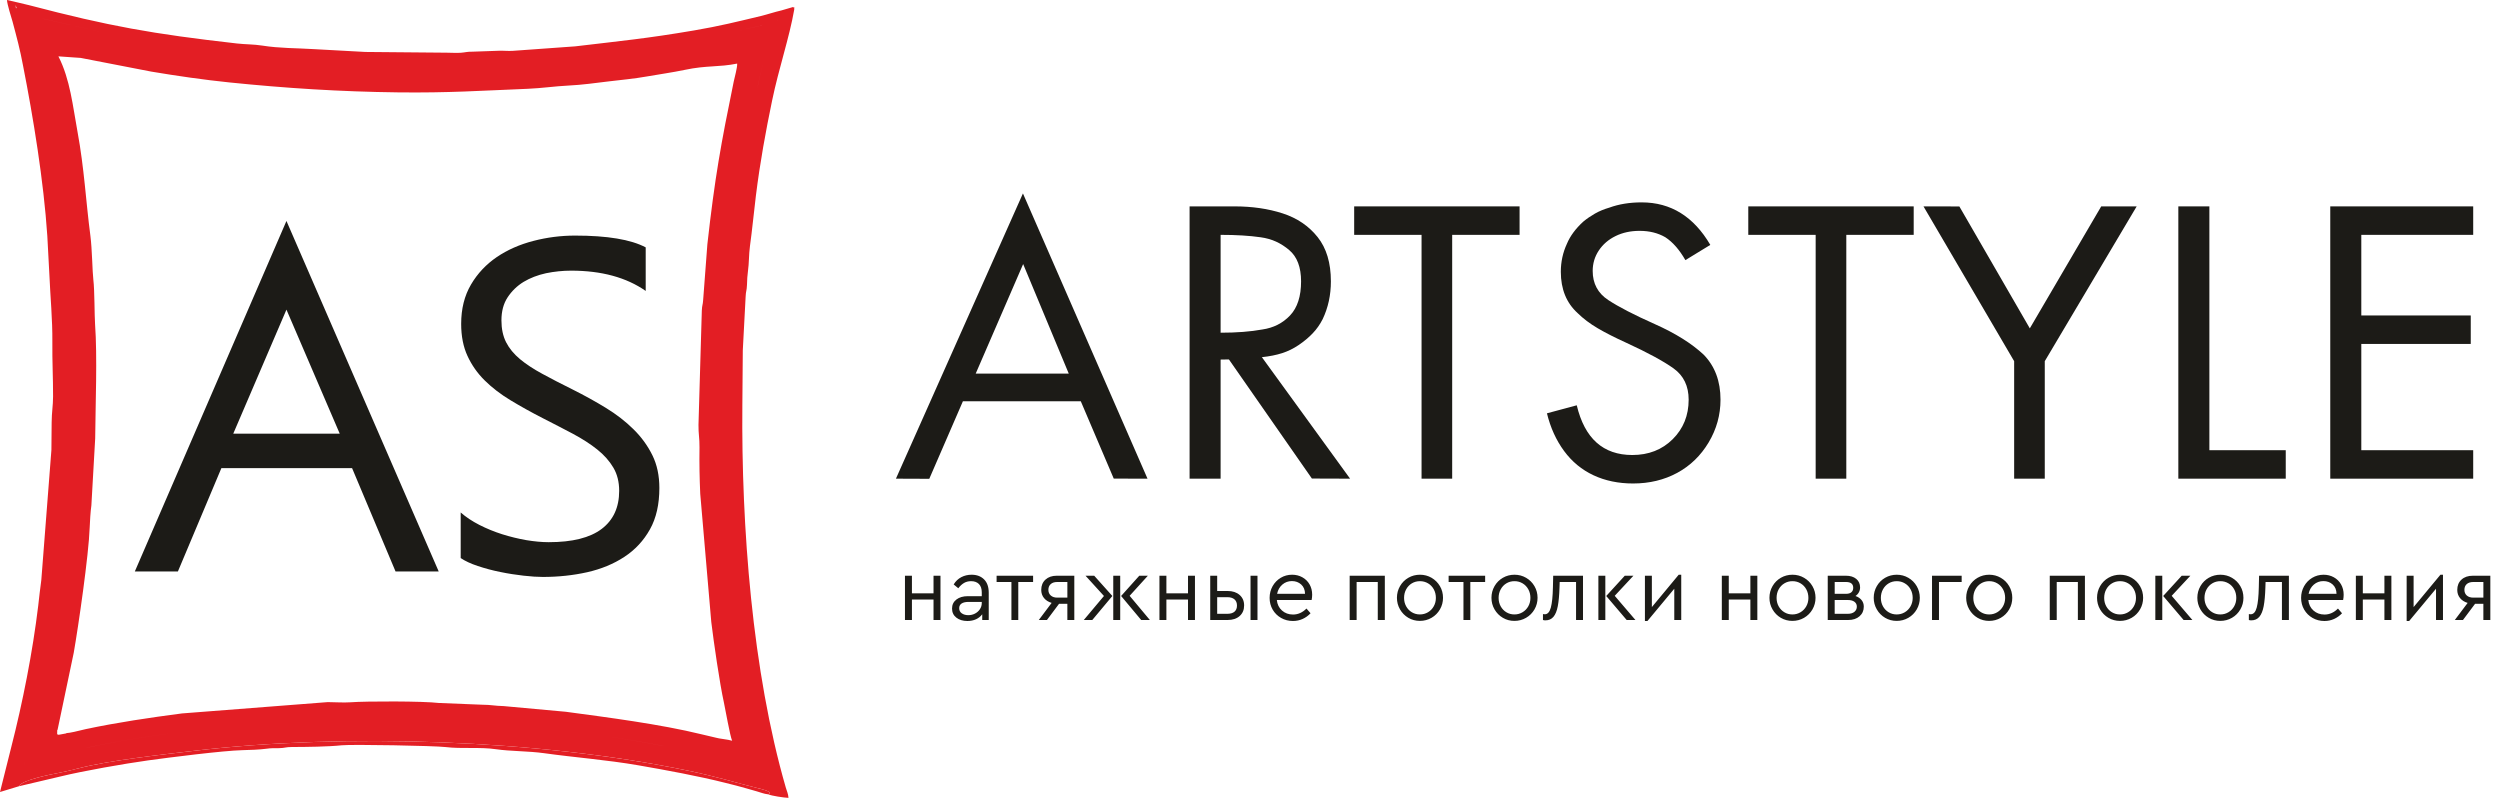 <svg width="188" height="60" viewBox="0 0 188 60" fill="none" xmlns="http://www.w3.org/2000/svg">
<g clip-path="url(#clip0_1_26)">
<path d="M81.276 30.176H72.41L69.882 36.006L67.374 35.996L76.925 14.546L86.293 35.996L83.754 35.991L81.276 30.176H81.276ZM80.371 28.095L76.941 19.857L73.373 28.095H80.371Z" fill="#1C1B17"/>
<path d="M94.893 26.859L101.526 35.996L98.654 35.986L92.415 27.03L91.79 27.04V35.996H89.457V15.52H92.834C94.165 15.52 95.374 15.696 96.459 16.048C97.544 16.4 98.419 16.993 99.084 17.827C99.75 18.661 100.083 19.773 100.083 21.16C100.083 22.185 99.878 23.13 99.468 23.994C99.264 24.396 99.013 24.753 98.716 25.064C98.419 25.376 98.071 25.668 97.672 25.939C97.272 26.211 96.853 26.417 96.413 26.557C95.972 26.698 95.466 26.799 94.893 26.859ZM91.79 25.02C92.999 25.02 94.043 24.939 94.923 24.778C95.763 24.657 96.459 24.305 97.011 23.723C97.564 23.14 97.841 22.285 97.841 21.16C97.841 20.094 97.544 19.31 96.95 18.807C96.643 18.546 96.316 18.334 95.968 18.174C95.619 18.013 95.23 17.902 94.8 17.843C93.961 17.722 92.957 17.661 91.79 17.661V25.02Z" fill="#1C1B17"/>
<path d="M109.204 17.661V35.996H106.901V17.661H101.834V15.52H114.272V17.661H109.204Z" fill="#1C1B17"/>
<path d="M128.615 18.416L126.741 19.561C126.291 18.777 125.789 18.204 125.236 17.843C124.683 17.521 124.038 17.36 123.301 17.36C122.626 17.36 122.021 17.49 121.49 17.752C120.957 18.013 120.537 18.375 120.23 18.837C119.923 19.3 119.77 19.813 119.77 20.375C119.77 21.32 120.159 22.049 120.937 22.561C121.715 23.074 122.882 23.677 124.438 24.371C125.994 25.064 127.222 25.834 128.123 26.678C128.963 27.543 129.382 28.668 129.382 30.055C129.382 31.201 129.085 32.272 128.492 33.267C127.898 34.262 127.11 35.026 126.127 35.559C125.144 36.091 124.038 36.358 122.81 36.358C121.704 36.358 120.711 36.152 119.831 35.74C118.95 35.328 118.213 34.72 117.62 33.916C117.026 33.111 116.596 32.166 116.33 31.081L118.572 30.478C119.166 32.971 120.558 34.217 122.749 34.217C123.977 34.217 124.991 33.82 125.789 33.026C126.587 32.231 126.987 31.242 126.987 30.055C126.987 29.03 126.608 28.246 125.851 27.703C125.093 27.161 123.906 26.517 122.289 25.773C121.449 25.391 120.737 25.03 120.154 24.688C119.57 24.346 119.063 23.964 118.634 23.542C117.794 22.778 117.374 21.743 117.374 20.436C117.374 19.692 117.527 18.988 117.835 18.325C118.08 17.742 118.49 17.189 119.063 16.666C119.329 16.445 119.622 16.244 119.939 16.063C120.256 15.882 120.619 15.731 121.029 15.611C121.746 15.35 122.554 15.219 123.455 15.219C125.646 15.219 127.365 16.284 128.615 18.416H128.615Z" fill="#1C1B17"/>
<path d="M138.842 17.661V35.996H136.538V17.661H131.471V15.52H143.91V17.661H138.842Z" fill="#1C1B17"/>
<path d="M151.464 27.16L144.646 15.52L147.344 15.525L152.642 24.693L158.012 15.52H160.678L153.767 27.16V35.996H151.464V27.16Z" fill="#1C1B17"/>
<path d="M166.145 15.52V33.855H171.888V35.996H163.811V15.52H166.145Z" fill="#1C1B17"/>
<path d="M185.985 17.661H177.57V23.723H185.801V25.864H177.57V33.855H185.985V35.996H175.236V15.52H185.985V17.661Z" fill="#1C1B17"/>
<path d="M21.541 23.285L17.54 32.614H25.549L21.541 23.285ZM21.541 16.616L32.99 42.972H29.744L26.476 35.203H16.648L13.379 42.972H10.14L21.541 16.616H21.541Z" fill="#1C1B17"/>
<path d="M34.644 41.967V38.538C35.037 38.886 35.507 39.194 36.046 39.472C36.593 39.75 37.168 39.986 37.766 40.176C38.37 40.365 38.975 40.512 39.579 40.619C40.19 40.719 40.752 40.772 41.263 40.772C43.041 40.772 44.368 40.441 45.248 39.773C46.122 39.111 46.562 38.153 46.562 36.913C46.562 36.238 46.416 35.659 46.122 35.162C45.829 34.665 45.424 34.21 44.913 33.802C44.396 33.388 43.786 32.998 43.082 32.62C42.373 32.248 41.615 31.851 40.8 31.438C39.943 31 39.139 30.551 38.394 30.101C37.649 29.652 37.004 29.156 36.452 28.611C35.9 28.067 35.472 27.453 35.155 26.767C34.838 26.081 34.68 25.277 34.68 24.355C34.68 23.22 34.926 22.238 35.419 21.399C35.912 20.559 36.563 19.874 37.361 19.33C38.165 18.786 39.08 18.384 40.107 18.118C41.128 17.851 42.179 17.716 43.241 17.716C45.67 17.716 47.443 18.011 48.557 18.603V21.878C47.102 20.861 45.23 20.353 42.953 20.353C42.32 20.353 41.692 20.418 41.058 20.547C40.431 20.684 39.867 20.902 39.374 21.198C38.882 21.499 38.482 21.89 38.171 22.363C37.861 22.835 37.708 23.409 37.708 24.095C37.708 24.727 37.825 25.277 38.059 25.738C38.294 26.199 38.641 26.619 39.098 27.003C39.556 27.382 40.119 27.754 40.777 28.109C41.434 28.47 42.196 28.86 43.053 29.286C43.939 29.729 44.772 30.19 45.564 30.674C46.357 31.16 47.05 31.697 47.641 32.283C48.241 32.874 48.71 33.524 49.062 34.24C49.414 34.955 49.584 35.777 49.584 36.699C49.584 37.923 49.35 38.963 48.875 39.809C48.399 40.66 47.754 41.352 46.95 41.878C46.139 42.41 45.207 42.794 44.156 43.031C43.1 43.267 41.992 43.386 40.818 43.386C40.431 43.386 39.949 43.356 39.374 43.291C38.806 43.226 38.219 43.138 37.62 43.013C37.027 42.895 36.464 42.741 35.93 42.564C35.396 42.387 34.968 42.186 34.645 41.967L34.644 41.967Z" fill="#1C1B17"/>
<path fill-rule="evenodd" clip-rule="evenodd" d="M1.426 59.126L4.573 58.384C6.281 57.967 9.345 57.431 11.143 57.181C12.714 56.963 16.795 56.446 18.226 56.413C18.707 56.403 19.557 56.373 20.053 56.303C20.418 56.251 20.595 56.268 20.981 56.262C21.428 56.255 21.472 56.176 21.952 56.175C23.074 56.172 24.662 56.154 25.698 56.046C26.471 55.965 32.697 56.08 33.508 56.179C34.7 56.325 36.103 56.165 37.288 56.34C38.395 56.503 39.736 56.474 40.923 56.641C43.14 56.953 45.636 57.141 47.979 57.547C50.021 57.901 52.545 58.361 54.6 58.884C55.118 59.015 55.614 59.134 56.155 59.294C56.434 59.376 56.684 59.449 56.92 59.513C57.276 59.609 57.394 59.691 57.787 59.738C57.787 59.737 58.205 59.575 57.255 59.338C55.243 58.837 53.965 58.417 51.688 57.943C40.5 55.613 25.869 55.122 14.618 56.459C12.184 56.748 8.199 57.182 5.928 57.774C5.42 57.906 4.858 58.038 4.354 58.134C3.794 58.241 1.621 58.665 1.426 59.126V59.126Z" fill="#E31E24"/>
<path fill-rule="evenodd" clip-rule="evenodd" d="M54.168 20.905C54.143 21.203 54.12 21.497 54.098 21.787C54.12 21.497 54.143 21.203 54.168 20.905ZM4.982 55.132L4.988 55.15C4.724 55.2 4.469 55.249 4.458 55.248C4.24 55.235 4.457 55.314 4.299 55.201L4.302 54.92C4.314 54.905 4.329 54.858 4.332 54.869L5.544 49.094C5.894 47.1 6.674 41.734 6.744 39.675C6.757 39.272 6.808 38.444 6.872 38.002L7.158 32.971C7.179 30.504 7.326 26.795 7.149 24.381C7.102 23.737 7.117 21.815 7.021 21.051C6.946 20.453 6.93 18.739 6.797 17.726C6.456 15.132 6.337 12.658 5.829 9.908C5.476 8.004 5.28 5.967 4.392 4.238L6.07 4.355L11.367 5.383C13.292 5.707 15.325 6.002 17.253 6.199C21.465 6.63 25.58 6.895 29.933 6.947C33.742 6.992 36.141 6.819 39.7 6.677C40.73 6.635 41.752 6.482 42.718 6.436C43.794 6.385 44.79 6.237 45.759 6.123C46.722 6.009 47.73 5.915 48.653 5.749C49.585 5.583 50.565 5.451 51.499 5.253C53.15 4.904 54.027 5.067 55.435 4.782C55.45 5.095 55.253 5.761 55.174 6.144C54.21 10.848 53.756 13.346 53.194 18.371L52.877 22.558C52.853 22.951 52.794 22.93 52.777 23.358L52.526 31.946C52.516 32.627 52.611 32.941 52.602 33.644C52.584 34.88 52.605 35.936 52.658 37.134L53.488 46.773C53.669 48.265 54.12 51.395 54.439 52.836C54.556 53.368 54.893 55.336 55.056 55.703C54.749 55.605 54.032 55.545 53.836 55.474L52.749 55.218C49.657 54.458 45.658 53.944 42.548 53.525L37.874 53.098C37.211 53.087 36.93 52.996 36.276 52.995L33.005 52.864C31.825 52.721 27.576 52.721 26.33 52.813C25.815 52.851 25.176 52.798 24.645 52.799L13.685 53.65C11.318 53.958 8.785 54.333 6.471 54.825C6.202 54.883 5.88 54.969 5.573 55.036L5.569 55.037L5.568 55.038L5.563 55.038L5.246 55.1L5.238 55.101C5.148 55.116 5.062 55.126 4.982 55.131L4.982 55.132ZM6.367 56.268C6.51 56.234 6.637 56.205 6.733 56.184C9.876 55.518 13.347 55.024 16.984 54.695C13.348 55.024 9.876 55.518 6.733 56.185C6.637 56.205 6.51 56.235 6.367 56.268ZM45.435 55.347C46.927 55.559 48.369 55.8 49.75 56.07L49.957 56.111L49.75 56.071C48.369 55.801 46.927 55.559 45.435 55.347ZM55.102 55.72H55.101L55.552 55.551L55.102 55.72ZM15.626 5.491L6.46 3.914L15.626 5.491V5.491ZM3.773 51.045C3.827 50.78 3.88 50.515 3.929 50.25C4.415 47.654 4.815 44.952 5.126 42.187C4.815 44.952 4.415 47.654 3.929 50.25C3.88 50.515 3.828 50.78 3.773 51.045ZM5.93 27.319C5.929 26.843 5.925 26.367 5.919 25.893C5.925 26.368 5.929 26.843 5.93 27.319ZM58.387 1.817C58.404 1.775 58.419 1.731 58.43 1.685C58.419 1.731 58.404 1.775 58.387 1.817ZM58.442 1.638C58.452 1.591 58.46 1.543 58.465 1.491H58.466C58.46 1.543 58.453 1.592 58.442 1.638ZM57.632 1.783C57.595 1.797 57.556 1.812 57.513 1.826C57.556 1.812 57.595 1.797 57.632 1.783ZM57.481 1.837C57.349 1.881 57.192 1.927 56.998 1.976C55.939 2.235 54.859 2.472 53.762 2.688C54.859 2.472 55.939 2.235 56.998 1.975C57.191 1.927 57.35 1.881 57.481 1.837ZM53.762 2.689C53.488 2.743 53.212 2.795 52.936 2.847C53.212 2.795 53.488 2.743 53.762 2.689ZM50.426 3.276C50.145 3.319 49.862 3.362 49.579 3.404C49.862 3.362 50.145 3.319 50.426 3.276ZM8.18 2.532L3.289 1.421C3.249 1.41 3.199 1.395 3.14 1.376C3.199 1.395 3.249 1.41 3.289 1.42L8.18 2.532ZM1.427 59.125C1.621 58.664 3.794 58.24 4.354 58.134C4.858 58.038 5.421 57.905 5.928 57.773C8.199 57.181 12.184 56.748 14.617 56.458C25.869 55.121 40.5 55.612 51.688 57.942C53.965 58.417 55.243 58.837 57.254 59.338C58.205 59.574 57.787 59.736 57.787 59.737C57.998 59.845 58.981 59.99 59.294 59.999C59.269 59.669 59.181 59.537 59.092 59.225C56.562 50.481 55.745 39.564 55.825 30.454C55.837 29.082 55.853 27.711 55.859 26.339L56.071 22.316C56.088 21.871 56.158 21.87 56.173 21.427C56.188 20.979 56.198 20.744 56.244 20.417C56.336 19.761 56.308 19.157 56.398 18.5C56.564 17.306 56.694 15.926 56.844 14.715C57.153 12.219 57.585 9.865 58.061 7.571C58.569 5.117 59.352 2.868 59.726 0.722H59.726C59.73 0.338 59.743 0.669 59.639 0.528L58.752 0.787H58.751C58.251 0.899 57.711 1.085 57.218 1.204C55.413 1.636 54.128 1.96 52.204 2.287C48.608 2.9 46.745 3.07 43.254 3.486L38.567 3.823C38.227 3.848 37.849 3.802 37.505 3.817L35.549 3.886C35.095 3.883 35.007 3.941 34.659 3.967C34.34 3.99 33.928 3.965 33.599 3.962C31.558 3.943 29.517 3.925 27.475 3.907L23.572 3.693C22.321 3.614 21.027 3.637 19.719 3.428C19.093 3.328 18.453 3.342 17.819 3.27C11.454 2.547 8.203 1.967 2.189 0.39C1.624 0.242 1.081 0.136 0.523 -0.001C0.551 0.375 0.838 1.252 0.943 1.623C1.092 2.152 1.238 2.754 1.366 3.244C1.508 3.792 1.622 4.372 1.73 4.921C2.501 8.827 3.286 13.633 3.558 17.74L3.715 20.687C3.781 22.273 3.954 24.059 3.937 25.698C3.922 27.179 3.995 28.411 3.991 29.813C3.989 30.535 3.889 30.989 3.884 31.779C3.879 32.464 3.869 33.151 3.866 33.837L3.107 43.616C3.009 44.294 2.951 44.908 2.875 45.543C2.456 49.032 1.703 52.84 0.846 56.186L-0 59.559L1.426 59.125L1.427 59.125ZM57.394 4.681L57.006 6.362C56.987 6.463 56.969 6.557 56.951 6.647C56.969 6.558 56.987 6.463 57.005 6.362L57.394 4.681ZM6.419 56.492C6.25 56.526 6.081 56.559 5.911 56.591L6.419 56.492ZM1.823 57.49H1.822C1.823 57.431 1.826 57.37 1.831 57.307C1.827 57.37 1.823 57.431 1.823 57.49ZM1.246 0.604L1.243 0.603L1.238 0.603H1.236V0.603L1.233 0.603H1.233L1.231 0.604L1.229 0.605H1.229L1.227 0.606L1.225 0.607V0.608L1.223 0.609L1.221 0.61V0.61L1.22 0.611L1.219 0.612L1.218 0.613V0.613L1.216 0.614L1.214 0.615V0.616L1.213 0.617L1.212 0.618L1.211 0.619L1.209 0.62L1.209 0.621L1.207 0.621L1.207 0.621L1.205 0.621L1.203 0.62L1.203 0.619L1.202 0.617L1.201 0.615V0.615L1.2 0.613L1.199 0.61H1.199L1.198 0.607L1.198 0.603L1.197 0.598L1.196 0.593L1.195 0.587L1.193 0.581L1.193 0.573L1.192 0.565H1.192L1.191 0.557V0.556L1.19 0.547L1.189 0.537L1.188 0.526H1.188L1.187 0.514V0.513L1.185 0.501L1.185 0.487V0.487L1.183 0.472V0.472L1.182 0.456L1.18 0.439L1.179 0.421H1.178L1.177 0.402L1.176 0.381L1.247 0.604L1.246 0.604ZM26.037 4.268C26.462 4.285 26.885 4.301 27.307 4.314C26.885 4.301 26.462 4.286 26.037 4.268ZM28.982 4.358C29.398 4.366 29.812 4.372 30.223 4.377C29.812 4.373 29.398 4.366 28.982 4.358Z" fill="#E31E24"/>
<path d="M68.053 43.294H68.577V44.62H70.201V43.294H70.724V46.623H70.201V45.085H68.577V46.623H68.053V43.294ZM73.062 43.219C73.451 43.219 73.764 43.335 73.999 43.567C74.235 43.799 74.353 44.135 74.353 44.572V46.623H73.864V46.193C73.742 46.357 73.585 46.482 73.395 46.569C73.204 46.655 72.99 46.699 72.749 46.699C72.409 46.699 72.132 46.614 71.917 46.446C71.701 46.277 71.594 46.049 71.594 45.762C71.594 45.479 71.703 45.254 71.92 45.085C72.138 44.917 72.426 44.832 72.783 44.832H73.829V44.545C73.829 44.272 73.758 44.063 73.616 43.919C73.473 43.776 73.277 43.704 73.028 43.704C72.829 43.704 72.652 43.748 72.498 43.837C72.343 43.927 72.199 44.06 72.063 44.237L71.716 43.95C71.866 43.704 72.058 43.521 72.294 43.4C72.529 43.279 72.786 43.219 73.062 43.219L73.062 43.219ZM72.817 46.261C72.998 46.261 73.165 46.221 73.32 46.141C73.474 46.061 73.597 45.951 73.69 45.81C73.784 45.669 73.829 45.514 73.829 45.345V45.263H72.844C72.613 45.263 72.437 45.303 72.314 45.382C72.192 45.462 72.131 45.58 72.131 45.734C72.131 45.903 72.196 46.033 72.328 46.124C72.459 46.215 72.622 46.261 72.817 46.261H72.817ZM76.059 43.766H74.944V43.294H77.689V43.766H76.575V46.623H76.059V43.766ZM80.788 43.294V46.623H80.265V45.406H79.64L78.73 46.623H78.118L79.083 45.338C78.838 45.265 78.647 45.143 78.508 44.972C78.37 44.801 78.301 44.597 78.301 44.36C78.301 44.037 78.408 43.778 78.621 43.585C78.834 43.391 79.117 43.294 79.47 43.294H80.788V43.294ZM80.265 43.766H79.504C79.296 43.766 79.132 43.818 79.015 43.923C78.897 44.028 78.838 44.172 78.838 44.354C78.838 44.531 78.898 44.674 79.018 44.781C79.138 44.888 79.302 44.942 79.511 44.942H80.266V43.766H80.265ZM82.284 43.294L83.649 44.818L82.141 46.623H81.502L83.017 44.818L81.631 43.294H82.284ZM83.717 43.294H84.24V46.623H83.717V43.294ZM86.469 46.623H85.817L84.308 44.818L85.675 43.294H86.32L84.948 44.805L86.469 46.623V46.623ZM87.19 43.294H87.713V44.62H89.338V43.294H89.861V46.623H89.338V45.085H87.713V46.623H87.19V43.294ZM91.009 43.294H91.532V44.443H92.321C92.692 44.443 92.991 44.542 93.218 44.74C93.445 44.938 93.558 45.201 93.558 45.529C93.558 45.862 93.445 46.128 93.221 46.326C92.997 46.524 92.697 46.623 92.321 46.623H91.009V43.294V43.294ZM94.04 43.294H94.563V46.623H94.04V43.294ZM92.294 46.158C92.529 46.158 92.71 46.105 92.834 45.998C92.958 45.89 93.021 45.737 93.021 45.536C93.021 45.335 92.957 45.181 92.831 45.071C92.704 44.962 92.523 44.907 92.287 44.907H91.532V46.158H92.294ZM98.634 45.119H96.018C96.05 45.447 96.179 45.712 96.406 45.912C96.632 46.113 96.908 46.213 97.235 46.213C97.611 46.213 97.948 46.063 98.247 45.762L98.553 46.117C98.381 46.3 98.183 46.443 97.958 46.545C97.734 46.647 97.49 46.698 97.228 46.698C96.901 46.698 96.605 46.622 96.338 46.469C96.07 46.317 95.86 46.108 95.705 45.844C95.552 45.58 95.475 45.285 95.475 44.962C95.475 44.643 95.549 44.35 95.698 44.083C95.848 43.817 96.052 43.606 96.31 43.451C96.568 43.296 96.854 43.219 97.166 43.219C97.447 43.219 97.703 43.282 97.934 43.41C98.166 43.538 98.347 43.716 98.478 43.944C98.609 44.172 98.675 44.431 98.675 44.723C98.675 44.851 98.661 44.983 98.634 45.12V45.119ZM97.153 43.697C96.876 43.697 96.636 43.785 96.432 43.96C96.228 44.136 96.097 44.367 96.038 44.654H98.138C98.134 44.358 98.038 44.125 97.85 43.954C97.661 43.783 97.429 43.697 97.153 43.697ZM101.496 43.294H104.139V46.623H103.609V43.766H102.018V46.623H101.495V43.294H101.496ZM106.775 46.691C106.458 46.691 106.168 46.614 105.905 46.459C105.643 46.304 105.435 46.093 105.281 45.827C105.127 45.56 105.049 45.27 105.049 44.955C105.049 44.636 105.127 44.343 105.281 44.077C105.435 43.81 105.644 43.6 105.909 43.448C106.174 43.295 106.465 43.219 106.782 43.219C107.099 43.219 107.391 43.296 107.656 43.451C107.92 43.606 108.13 43.816 108.284 44.08C108.439 44.344 108.515 44.636 108.515 44.955C108.515 45.27 108.438 45.56 108.284 45.827C108.13 46.093 107.92 46.304 107.652 46.459C107.384 46.614 107.092 46.691 106.775 46.691H106.775ZM106.775 46.206C106.998 46.206 107.2 46.151 107.384 46.042C107.567 45.933 107.713 45.784 107.818 45.594C107.925 45.405 107.978 45.194 107.978 44.962C107.978 44.725 107.926 44.511 107.822 44.319C107.718 44.128 107.574 43.977 107.391 43.868C107.207 43.759 107.004 43.704 106.782 43.704C106.556 43.704 106.352 43.759 106.17 43.868C105.99 43.977 105.847 44.128 105.743 44.319C105.638 44.511 105.586 44.725 105.586 44.962C105.586 45.194 105.638 45.405 105.743 45.594C105.847 45.784 105.99 45.933 106.17 46.042C106.352 46.151 106.553 46.206 106.775 46.206ZM110.052 43.766H108.937V43.294H111.683V43.766H110.568V46.623H110.052V43.766ZM113.884 46.692C113.567 46.692 113.277 46.614 113.014 46.459C112.751 46.305 112.543 46.093 112.389 45.827C112.235 45.56 112.158 45.27 112.158 44.956C112.158 44.637 112.235 44.344 112.389 44.077C112.543 43.81 112.753 43.601 113.017 43.448C113.282 43.295 113.574 43.219 113.891 43.219C114.208 43.219 114.499 43.297 114.764 43.451C115.029 43.606 115.239 43.816 115.393 44.081C115.547 44.345 115.624 44.637 115.624 44.956C115.624 45.27 115.547 45.56 115.393 45.827C115.239 46.093 115.028 46.305 114.761 46.459C114.493 46.614 114.201 46.692 113.884 46.692H113.884ZM113.884 46.206C114.106 46.206 114.309 46.152 114.492 46.042C114.676 45.933 114.821 45.784 114.928 45.595C115.034 45.405 115.087 45.194 115.087 44.962C115.087 44.725 115.036 44.511 114.931 44.32C114.826 44.128 114.683 43.978 114.499 43.868C114.316 43.759 114.114 43.704 113.891 43.704C113.664 43.704 113.461 43.759 113.279 43.868C113.098 43.978 112.956 44.128 112.852 44.32C112.747 44.511 112.695 44.725 112.695 44.962C112.695 45.194 112.747 45.406 112.852 45.595C112.956 45.784 113.098 45.933 113.279 46.042C113.461 46.152 113.662 46.206 113.885 46.206H113.884ZM119.042 43.294V46.623H118.519V43.766H117.289L117.275 44.176C117.257 44.76 117.214 45.229 117.146 45.584C117.078 45.94 116.969 46.207 116.82 46.384C116.67 46.562 116.467 46.651 116.208 46.651C116.144 46.651 116.086 46.642 116.031 46.623V46.179C116.086 46.188 116.131 46.193 116.168 46.193C116.38 46.193 116.532 46.025 116.623 45.69C116.713 45.355 116.766 44.846 116.78 44.162L116.8 43.294H119.042V43.294ZM120.198 43.294H120.721V46.623H120.198V43.294ZM122.984 46.623H122.325L120.789 44.819L122.183 43.294H122.834L121.427 44.805L122.984 46.623V46.623ZM126.429 43.219V46.623H125.906V44.272L123.888 46.699H123.698V43.294H124.22V45.653L126.239 43.219H126.429ZM129.481 43.294H130.004V44.621H131.628V43.294H132.152V46.624H131.628V45.086H130.004V46.624H129.481V43.294ZM134.788 46.692C134.471 46.692 134.181 46.614 133.918 46.46C133.656 46.305 133.447 46.094 133.294 45.827C133.139 45.561 133.062 45.27 133.062 44.956C133.062 44.637 133.139 44.344 133.294 44.077C133.447 43.811 133.656 43.601 133.921 43.448C134.186 43.296 134.478 43.219 134.795 43.219C135.112 43.219 135.403 43.297 135.668 43.452C135.933 43.606 136.143 43.816 136.297 44.081C136.45 44.345 136.528 44.637 136.528 44.956C136.528 45.27 136.45 45.56 136.297 45.827C136.143 46.094 135.932 46.305 135.665 46.46C135.398 46.614 135.105 46.692 134.788 46.692ZM134.788 46.207C135.01 46.207 135.213 46.152 135.396 46.042C135.58 45.933 135.725 45.784 135.832 45.595C135.938 45.406 135.992 45.195 135.992 44.962C135.992 44.725 135.939 44.511 135.835 44.32C135.731 44.128 135.587 43.978 135.403 43.869C135.22 43.759 135.017 43.704 134.795 43.704C134.569 43.704 134.365 43.759 134.184 43.869C134.002 43.978 133.86 44.128 133.755 44.32C133.651 44.511 133.599 44.725 133.599 44.962C133.599 45.195 133.651 45.406 133.755 45.595C133.86 45.784 134.002 45.933 134.184 46.042C134.364 46.152 134.567 46.207 134.789 46.207H134.788ZM139.532 44.819C139.727 44.887 139.879 44.99 139.991 45.127C140.101 45.263 140.157 45.427 140.157 45.619C140.157 45.915 140.05 46.157 139.837 46.344C139.625 46.53 139.34 46.624 138.982 46.624H137.446V43.294H138.811C139.138 43.294 139.397 43.374 139.59 43.533C139.782 43.693 139.879 43.907 139.879 44.176C139.879 44.308 139.848 44.43 139.787 44.542C139.726 44.654 139.641 44.746 139.532 44.819H139.532ZM137.968 44.655H138.818C138.999 44.655 139.135 44.615 139.226 44.535C139.317 44.455 139.362 44.345 139.362 44.204C139.362 43.912 139.181 43.766 138.818 43.766H137.969V44.655H137.968ZM138.948 46.159C139.165 46.159 139.334 46.108 139.454 46.008C139.573 45.908 139.634 45.778 139.634 45.619C139.634 45.464 139.573 45.342 139.454 45.253C139.334 45.164 139.165 45.12 138.948 45.12H137.968V46.159H138.948ZM142.631 46.692C142.314 46.692 142.023 46.614 141.761 46.46C141.498 46.305 141.289 46.094 141.136 45.827C140.981 45.561 140.904 45.27 140.904 44.956C140.904 44.637 140.981 44.344 141.136 44.077C141.289 43.811 141.499 43.601 141.764 43.448C142.029 43.296 142.32 43.219 142.637 43.219C142.954 43.219 143.245 43.297 143.51 43.452C143.775 43.606 143.985 43.816 144.139 44.081C144.293 44.345 144.37 44.637 144.37 44.956C144.37 45.27 144.293 45.56 144.139 45.827C143.985 46.094 143.774 46.305 143.507 46.46C143.24 46.614 142.948 46.692 142.631 46.692ZM142.631 46.207C142.852 46.207 143.056 46.152 143.239 46.042C143.423 45.933 143.567 45.784 143.674 45.595C143.78 45.406 143.834 45.195 143.834 44.962C143.834 44.725 143.782 44.511 143.677 44.32C143.573 44.128 143.429 43.978 143.245 43.869C143.062 43.759 142.86 43.704 142.637 43.704C142.411 43.704 142.207 43.759 142.026 43.869C141.845 43.978 141.702 44.128 141.598 44.32C141.494 44.511 141.441 44.725 141.441 44.962C141.441 45.195 141.494 45.406 141.598 45.595C141.702 45.784 141.845 45.933 142.026 46.042C142.207 46.152 142.408 46.207 142.631 46.207H142.631ZM145.288 43.294H147.517V43.766H145.811V46.624H145.288V43.294H145.288ZM149.583 46.692C149.266 46.692 148.976 46.614 148.713 46.46C148.45 46.305 148.242 46.094 148.088 45.827C147.934 45.561 147.857 45.27 147.857 44.956C147.857 44.637 147.934 44.344 148.088 44.077C148.242 43.811 148.451 43.601 148.717 43.448C148.982 43.296 149.273 43.219 149.589 43.219C149.907 43.219 150.198 43.297 150.463 43.452C150.728 43.606 150.938 43.816 151.091 44.081C151.246 44.345 151.323 44.637 151.323 44.956C151.323 45.27 151.246 45.56 151.091 45.827C150.938 46.094 150.727 46.305 150.46 46.46C150.192 46.614 149.9 46.692 149.583 46.692ZM149.583 46.207C149.805 46.207 150.008 46.152 150.191 46.042C150.375 45.933 150.52 45.784 150.626 45.595C150.732 45.406 150.786 45.195 150.786 44.962C150.786 44.725 150.734 44.511 150.63 44.32C150.525 44.128 150.381 43.978 150.198 43.869C150.014 43.759 149.812 43.704 149.589 43.704C149.363 43.704 149.16 43.759 148.978 43.869C148.797 43.978 148.654 44.128 148.55 44.32C148.445 44.511 148.393 44.725 148.393 44.962C148.393 45.195 148.445 45.406 148.55 45.595C148.655 45.784 148.797 45.933 148.978 46.042C149.16 46.152 149.361 46.207 149.583 46.207ZM154.143 43.294H156.786V46.624H156.256V43.766H154.666V46.624H154.142V43.294H154.143ZM159.423 46.692C159.106 46.692 158.816 46.614 158.553 46.46C158.291 46.305 158.082 46.094 157.928 45.827C157.774 45.561 157.697 45.27 157.697 44.956C157.697 44.637 157.774 44.344 157.928 44.077C158.082 43.811 158.291 43.601 158.556 43.448C158.821 43.296 159.113 43.219 159.43 43.219C159.747 43.219 160.038 43.297 160.303 43.452C160.568 43.606 160.778 43.816 160.932 44.081C161.086 44.345 161.163 44.637 161.163 44.956C161.163 45.27 161.086 45.56 160.932 45.827C160.778 46.094 160.567 46.305 160.3 46.46C160.032 46.614 159.74 46.692 159.423 46.692H159.423ZM159.423 46.207C159.645 46.207 159.848 46.152 160.031 46.042C160.215 45.933 160.36 45.784 160.466 45.595C160.572 45.406 160.626 45.195 160.626 44.962C160.626 44.725 160.574 44.511 160.469 44.32C160.366 44.128 160.222 43.978 160.038 43.869C159.855 43.759 159.652 43.704 159.43 43.704C159.203 43.704 158.999 43.759 158.818 43.869C158.637 43.978 158.494 44.128 158.39 44.32C158.286 44.511 158.234 44.725 158.234 44.962C158.234 45.195 158.286 45.406 158.39 45.595C158.495 45.784 158.637 45.933 158.818 46.042C158.999 46.152 159.201 46.207 159.423 46.207ZM162.081 43.294H162.603V46.624H162.081V43.294ZM164.867 46.624H164.208L162.672 44.819L164.065 43.294H164.717L163.311 44.805L164.867 46.623V46.624ZM166.966 46.692C166.65 46.692 166.36 46.614 166.097 46.46C165.834 46.305 165.626 46.094 165.472 45.827C165.318 45.561 165.24 45.27 165.24 44.956C165.24 44.637 165.318 44.344 165.472 44.077C165.626 43.811 165.835 43.601 166.1 43.448C166.365 43.296 166.656 43.219 166.973 43.219C167.29 43.219 167.582 43.297 167.846 43.452C168.111 43.606 168.321 43.816 168.475 44.081C168.63 44.345 168.706 44.637 168.706 44.956C168.706 45.27 168.629 45.56 168.475 45.827C168.321 46.094 168.111 46.305 167.844 46.46C167.576 46.614 167.283 46.692 166.966 46.692ZM166.966 46.207C167.189 46.207 167.391 46.152 167.575 46.042C167.758 45.933 167.904 45.784 168.01 45.595C168.116 45.406 168.169 45.195 168.169 44.962C168.169 44.725 168.118 44.511 168.013 44.32C167.909 44.128 167.765 43.978 167.582 43.869C167.398 43.759 167.196 43.704 166.973 43.704C166.747 43.704 166.543 43.759 166.362 43.869C166.181 43.978 166.038 44.128 165.934 44.32C165.829 44.511 165.777 44.725 165.777 44.962C165.777 45.195 165.829 45.406 165.934 45.595C166.038 45.784 166.181 45.933 166.362 46.042C166.543 46.152 166.744 46.207 166.966 46.207ZM172.125 43.294V46.624H171.601V43.766H170.371L170.358 44.176C170.339 44.76 170.297 45.229 170.229 45.584C170.161 45.94 170.052 46.207 169.902 46.385C169.753 46.562 169.549 46.651 169.291 46.651C169.227 46.651 169.168 46.642 169.114 46.624V46.179C169.168 46.188 169.214 46.193 169.25 46.193C169.463 46.193 169.615 46.026 169.705 45.69C169.796 45.355 169.848 44.846 169.862 44.162L169.882 43.294H172.125V43.294ZM176.203 45.12H173.586C173.618 45.448 173.747 45.712 173.973 45.913C174.2 46.113 174.476 46.214 174.803 46.214C175.179 46.214 175.516 46.063 175.815 45.763L176.121 46.118C175.949 46.3 175.751 46.443 175.526 46.545C175.302 46.648 175.058 46.699 174.796 46.699C174.47 46.699 174.173 46.623 173.906 46.47C173.638 46.317 173.428 46.109 173.274 45.844C173.12 45.58 173.043 45.286 173.043 44.963C173.043 44.644 173.118 44.351 173.267 44.084C173.416 43.818 173.62 43.607 173.878 43.452C174.137 43.297 174.422 43.22 174.735 43.22C175.016 43.22 175.272 43.283 175.503 43.411C175.734 43.539 175.915 43.716 176.046 43.944C176.178 44.172 176.243 44.432 176.243 44.724C176.243 44.851 176.23 44.983 176.203 45.12L176.203 45.12ZM174.721 43.698C174.444 43.698 174.204 43.786 174.001 43.961C173.797 44.136 173.666 44.368 173.606 44.655H175.706C175.702 44.359 175.606 44.125 175.418 43.954C175.229 43.783 174.998 43.698 174.721 43.698ZM177.161 43.295H177.684V44.621H179.308V43.295H179.832V46.624H179.308V45.086H177.684V46.624H177.161V43.295ZM183.712 43.219V46.624H183.188V44.272L181.17 46.699H180.98V43.295H181.503V45.653L183.521 43.219H183.712ZM187.273 43.295V46.624H186.749V45.407H186.124L185.214 46.624H184.602L185.567 45.339C185.322 45.266 185.131 45.144 184.993 44.973C184.855 44.802 184.786 44.598 184.786 44.361C184.786 44.038 184.892 43.779 185.105 43.586C185.318 43.392 185.601 43.295 185.954 43.295H187.273V43.295ZM186.749 43.766H185.989C185.78 43.766 185.617 43.819 185.499 43.923C185.381 44.029 185.323 44.172 185.323 44.354C185.323 44.532 185.382 44.674 185.502 44.782C185.623 44.889 185.787 44.942 185.996 44.942H186.75V43.766H186.749Z" fill="#1C1B17"/>
</g>
<defs>
<clipPath id="clip0_1_26">
<rect width="187.273" height="60" fill="white"/>
</clipPath>
</defs>
</svg>
